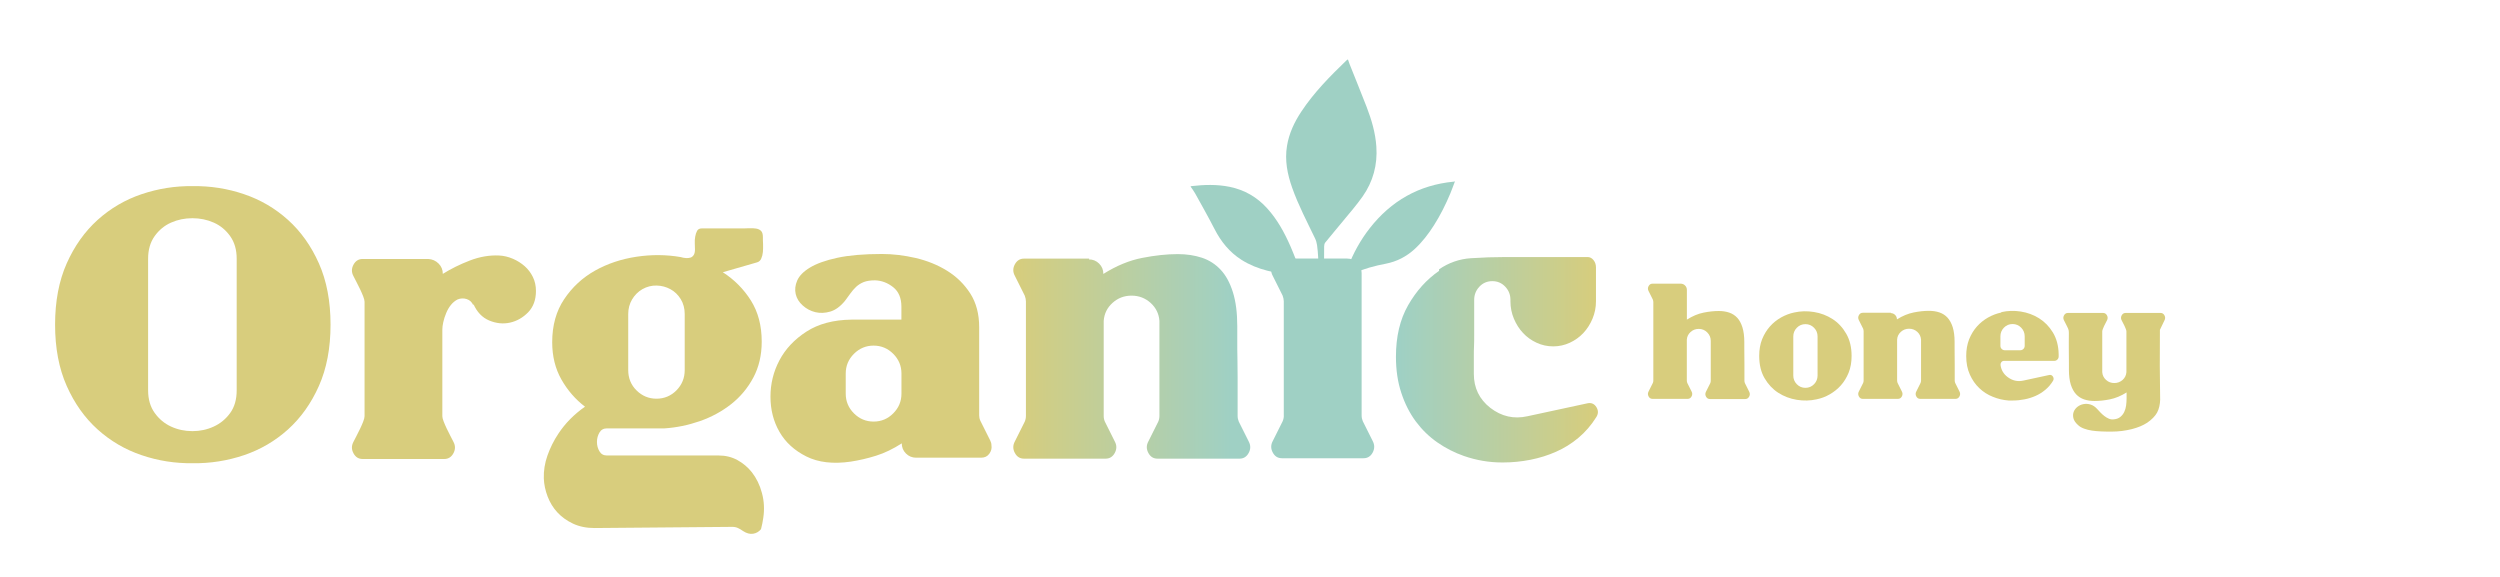 <?xml version="1.0" encoding="UTF-8"?>
<svg id="Layer_1" data-name="Layer 1" xmlns="http://www.w3.org/2000/svg" xmlns:xlink="http://www.w3.org/1999/xlink" viewBox="0 0 426.2 98.33">
  <defs>
    <style>
      .cls-1 {
        fill: url(#linear-gradient);
      }

      .cls-1, .cls-2, .cls-3, .cls-4 {
        stroke-width: 0px;
      }

      .cls-2 {
        fill: url(#linear-gradient-2);
      }

      .cls-3 {
        fill: #d8cd7d;
      }

      .cls-4 {
        fill: #9fd0c4;
      }
    </style>
    <linearGradient id="linear-gradient" x1="172.75" y1="60.76" x2="213.14" y2="60.76" gradientUnits="userSpaceOnUse">
      <stop offset="0" stop-color="#d7cd7c"/>
      <stop offset=".92" stop-color="#9fd0c4"/>
    </linearGradient>
    <linearGradient id="linear-gradient-2" x1="237.98" y1="61.33" x2="272.41" y2="61.33" gradientUnits="userSpaceOnUse">
      <stop offset=".02" stop-color="#9fd0c4"/>
      <stop offset="1" stop-color="#d7cd7c"/>
    </linearGradient>
  </defs>
  <path class="cls-3" d="m56.35,55.35c0,3.99-.66,7.47-1.98,10.44s-3.08,5.44-5.27,7.42c-2.19,1.97-4.7,3.44-7.51,4.39-2.82.95-5.73,1.41-8.72,1.37-2.99.04-5.9-.41-8.72-1.37-2.82-.95-5.32-2.42-7.51-4.39s-3.95-4.45-5.27-7.42-1.98-6.45-1.98-10.44.66-7.47,1.98-10.44c1.32-2.97,3.08-5.44,5.27-7.42,2.19-1.97,4.69-3.44,7.51-4.39s5.72-1.41,8.72-1.37c2.99-.04,5.9.41,8.72,1.37,2.82.95,5.32,2.42,7.51,4.39,2.19,1.97,3.95,4.45,5.27,7.42,1.32,2.97,1.98,6.45,1.98,10.44Zm-16-11.25c0-1.52-.37-2.8-1.11-3.84s-1.67-1.81-2.8-2.31-2.34-.75-3.64-.75-2.52.25-3.64.75c-1.13.5-2.06,1.27-2.8,2.31s-1.11,2.32-1.11,3.84v22.44c0,1.52.37,2.8,1.11,3.84.74,1.04,1.67,1.82,2.8,2.34s2.34.78,3.64.78,2.51-.26,3.64-.78,2.06-1.29,2.8-2.31c.74-1.02,1.11-2.31,1.11-3.87v-22.44h0Z"/>
  <path class="cls-3" d="m80.68,52.03c-.22-.52-.59-.87-1.11-1.04-.52-.17-1.04-.15-1.56.06-.43.22-.81.53-1.14.94s-.6.88-.81,1.4c-.22.52-.38,1.03-.49,1.53s-.16.92-.16,1.27v14.77c0,.22.08.52.23.91.15.39.33.79.52,1.2s.4.82.62,1.24c.22.41.39.75.52,1.01.35.65.35,1.3,0,1.95-.35.65-.87.98-1.56.98h-13.92c-.69,0-1.21-.32-1.56-.98-.35-.65-.35-1.3,0-1.95.13-.26.3-.6.52-1.01s.42-.82.62-1.24.37-.81.52-1.2.23-.69.23-.91v-19.52c0-.22-.08-.52-.23-.91s-.33-.79-.52-1.2c-.2-.41-.4-.82-.62-1.24-.22-.41-.39-.75-.52-1.01-.35-.65-.35-1.3,0-1.95s.87-.98,1.56-.98h11.19c.69.04,1.28.3,1.76.78s.72,1.06.72,1.76c1.39-.87,2.93-1.63,4.62-2.28,1.69-.65,3.36-.93,5.01-.85.78.04,1.55.23,2.31.55.76.33,1.43.75,2.02,1.27s1.05,1.14,1.4,1.85c.35.72.52,1.51.52,2.37,0,1.52-.45,2.73-1.33,3.64-.89.91-1.92,1.5-3.09,1.76s-2.35.14-3.55-.36c-1.19-.5-2.09-1.44-2.7-2.83v.2l-.02.02h0Z"/>
  <path class="cls-3" d="m101.37,90.02c-1.39,0-2.61-.25-3.68-.75-1.06-.5-1.95-1.14-2.67-1.92s-1.27-1.68-1.66-2.7c-.39-1.02-.61-2.05-.65-3.09-.04-1.3.16-2.6.62-3.9s1.07-2.54,1.85-3.71c1.17-1.78,2.69-3.32,4.55-4.62-1.65-1.26-2.99-2.81-4.03-4.65-1.04-1.84-1.56-3.96-1.56-6.34,0-2.86.68-5.31,2.05-7.35,1.37-2.04,3.11-3.65,5.24-4.85,2.12-1.19,4.48-1.98,7.06-2.37,2.58-.39,5.11-.37,7.58.06.26.09.54.14.85.16.3.02.56,0,.78-.07.22-.06.4-.21.55-.42.15-.22.23-.54.23-.98,0-.26-.01-.6-.03-1.01s0-.8.07-1.17c.06-.37.17-.69.32-.98.15-.28.42-.42.81-.42h6.57c.52,0,1.01,0,1.46-.03.46-.02.87,0,1.24.06.37.06.65.21.85.42.2.22.29.56.29,1.04,0,.35,0,.75.03,1.2.02.46,0,.9-.03,1.33-.04.43-.14.81-.29,1.14-.15.33-.38.53-.68.62l-5.86,1.69c1.95,1.26,3.55,2.86,4.78,4.81s1.85,4.29,1.85,7.03c0,2.3-.48,4.34-1.43,6.12-.95,1.78-2.21,3.29-3.77,4.52s-3.34,2.2-5.33,2.9c-2,.69-4.01,1.11-6.05,1.24h-9.82c-.56,0-.99.24-1.27.72s-.42,1.01-.42,1.59.14,1.12.42,1.59c.28.48.7.72,1.27.72h19.06c1.17,0,2.23.26,3.19.78.95.52,1.78,1.21,2.47,2.08.78,1,1.36,2.18,1.72,3.55.37,1.37.44,2.77.23,4.2-.09.65-.22,1.3-.39,1.95-.35.43-.79.69-1.33.78-.54.09-1.12-.06-1.72-.45-.3-.22-.6-.39-.88-.52s-.6-.2-.94-.2l-23.49.2h-.01Zm10.54-22.05c1.34,0,2.48-.48,3.42-1.43.93-.95,1.4-2.1,1.4-3.45v-9.56c0-.95-.23-1.8-.68-2.54-.46-.74-1.04-1.3-1.76-1.69s-1.5-.6-2.34-.62c-.85-.02-1.66.18-2.44.62-.74.43-1.32,1.02-1.76,1.76-.43.74-.65,1.56-.65,2.47v9.56c0,1.39.48,2.55,1.43,3.48s2.08,1.4,3.38,1.4Z"/>
  <path class="cls-3" d="m153.74,75.58c-1.48.95-2.94,1.66-4.39,2.11-1.45.46-2.9.79-4.33,1.01-2.99.43-5.51.14-7.55-.88-2.04-1.02-3.57-2.42-4.59-4.2-1.02-1.78-1.53-3.77-1.53-5.99s.51-4.28,1.53-6.21,2.55-3.56,4.59-4.88,4.6-2.01,7.68-2.05h8.52v-2.21c0-1.47-.47-2.58-1.4-3.32-.93-.74-1.96-1.13-3.09-1.17-.78,0-1.42.1-1.92.29-.5.2-.93.47-1.3.81-.37.35-.71.74-1.01,1.17-.3.43-.61.85-.91,1.24-.78.95-1.62,1.56-2.5,1.82-.89.26-1.74.29-2.54.1-.8-.2-1.52-.57-2.15-1.14-.63-.56-1.03-1.21-1.2-1.95s-.09-1.51.26-2.31c.35-.8,1.07-1.54,2.18-2.21,1.11-.67,2.66-1.23,4.65-1.66,1.99-.43,4.53-.65,7.61-.65,1.86,0,3.78.23,5.74.68,1.96.46,3.76,1.18,5.37,2.18,1.62,1,2.93,2.29,3.95,3.87,1.01,1.58,1.52,3.5,1.52,5.76v15.03c0,.3.06.61.2.91l1.69,3.38c.13.26.2.52.2.78.09.52-.03,1.01-.36,1.46-.33.46-.79.68-1.4.68h-11.07c-.69,0-1.27-.24-1.75-.72s-.71-1.06-.71-1.76v.03h.01Zm-9.56-8.46c0,1.3.47,2.42,1.4,3.35s2.05,1.4,3.35,1.4,2.42-.46,3.35-1.4c.93-.93,1.4-2.05,1.4-3.35v-3.45c0-1.3-.47-2.42-1.4-3.35-.93-.93-2.05-1.4-3.35-1.4s-2.42.47-3.35,1.4-1.4,2.05-1.4,3.35v3.45Z"/>
  <path class="cls-1" d="m185.62,44.22c.69,0,1.28.24,1.76.72s.72,1.06.72,1.76c2.21-1.39,4.41-2.3,6.6-2.73s4.22-.65,6.08-.65c1.52,0,2.89.21,4.13.62s2.3,1.1,3.19,2.05,1.58,2.22,2.08,3.81c.5,1.58.75,3.52.75,5.82v2.5c0,1.02,0,2.06.03,3.12.02,1.06.03,2.1.03,3.12v6.54c0,.35.07.67.2.98l1.69,3.38c.35.65.35,1.3,0,1.95-.35.65-.87.98-1.56.98h-13.99c-.69,0-1.21-.32-1.56-.98-.35-.65-.35-1.3,0-1.95l1.69-3.38c.13-.3.2-.63.2-.98v-16.2c-.09-1.21-.59-2.23-1.5-3.06-.91-.82-2-1.24-3.25-1.24s-2.34.41-3.25,1.24c-.91.82-1.41,1.84-1.5,3.06v16.2c0,.35.06.67.2.98l1.69,3.38c.35.65.35,1.3,0,1.95-.35.65-.87.98-1.56.98h-13.92c-.69,0-1.21-.32-1.56-.98-.35-.65-.35-1.3,0-1.95l1.69-3.38c.13-.3.2-.63.2-.98v-19.52c0-.3-.07-.63-.2-.98l-1.69-3.38c-.35-.65-.35-1.3,0-1.95s.87-.98,1.56-.98h11.12l-.06.13h-.01Z"/>
  <path class="cls-2" d="m245.34,45.91c1.65-1.13,3.46-1.76,5.43-1.89,1.97-.13,3.94-.2,5.89-.2h13.99c.39,0,.73.17,1.01.52.28.35.42.76.42,1.24v5.79c0,1.04-.2,2.03-.59,2.96-.39.93-.91,1.75-1.56,2.44s-1.42,1.25-2.31,1.66c-.89.41-1.83.62-2.83.62s-1.94-.21-2.83-.62c-.89-.41-1.66-.96-2.31-1.66-.65-.69-1.17-1.51-1.56-2.44-.39-.93-.59-1.92-.59-2.96v-.26c0-.87-.3-1.62-.89-2.24-.59-.63-1.33-.94-2.2-.94s-1.61.31-2.2.94c-.59.63-.89,1.38-.89,2.24v5.92c0,.83,0,1.5-.03,2.02s-.03,1.07-.03,1.66v3.03c0,2.39.93,4.32,2.81,5.79,1.91,1.47,4.02,1.95,6.33,1.43l10.25-2.21c.65-.13,1.15.09,1.5.65.35.56.35,1.13,0,1.69-.87,1.39-1.89,2.57-3.06,3.55s-2.44,1.77-3.81,2.37c-1.37.61-2.82,1.06-4.36,1.37-1.54.3-3.09.46-4.65.46h-.2c-2.21,0-4.38-.37-6.51-1.11-1.6-.56-3.11-1.33-4.52-2.31s-2.63-2.17-3.68-3.58c-1.04-1.41-1.87-3.04-2.47-4.88-.61-1.84-.91-3.89-.91-6.15,0-3.43.69-6.35,2.08-8.78s3.14-4.38,5.27-5.85v-.26h0Z"/>
  <path class="cls-4" d="m229.79,10.11c.11.31.2.58.3.85.96,2.42,1.95,4.83,2.89,7.26.84,2.18,1.5,4.41,1.66,6.76.22,3.12-.56,5.99-2.35,8.53-1.02,1.45-2.19,2.79-3.32,4.16-1.01,1.24-2.05,2.45-3.05,3.69-.13.16-.18.44-.18.66,0,3.69-.08,7.39.02,11.08.19,7.68.71,15.34,1.3,23,0,.11,0,.22.02.41-.77-.43-1.5-.83-2.21-1.26-.08-.05-.1-.27-.09-.41.09-4.97.22-9.94.27-14.91.05-5.36,0-10.72-.33-16.08-.04-.69-.09-1.39-.19-2.07-.06-.39-.17-.79-.34-1.14-1.37-2.85-2.84-5.64-3.9-8.63-.82-2.32-1.29-4.68-.88-7.15.35-2.13,1.25-4.04,2.43-5.82,2.16-3.27,4.89-6.03,7.69-8.73.07-.06.15-.11.26-.19h0Z"/>
  <path class="cls-4" d="m221.89,46.83c-1.98-.07-3.93-.2-5.83-.68-1.57-.4-3.05-.99-4.42-1.86-2.04-1.3-3.49-3.1-4.59-5.25-1.05-2.05-2.19-4.06-3.31-6.08-.22-.4-.51-.77-.78-1.17.04-.02.09-.05.15-.06,2.17-.25,4.35-.32,6.51.12,2.55.52,4.68,1.75,6.42,3.68,1.72,1.9,2.93,4.12,3.95,6.44.66,1.52,1.23,3.08,1.85,4.62.03.07.04.14.07.23h-.02Z"/>
  <path class="cls-4" d="m229.14,47.44c.22-.63.41-1.27.65-1.89.92-2.4,2.15-4.63,3.73-6.65,3.64-4.65,8.38-7.36,14.29-7.93.05,0,.1-.02.23-.05-.28.73-.51,1.39-.78,2.04-.79,1.89-1.7,3.72-2.8,5.45-.94,1.48-2,2.86-3.29,4.05-1.41,1.29-3.04,2.13-4.93,2.5-1.86.35-3.69.85-5.43,1.6-.56.24-1.09.57-1.66.88h0Z"/>
  <path class="cls-4" d="m218.86,70.89v-19.52c0-.3-.07-.63-.2-.98l-1.69-3.38c-.35-.65-.35-1.3,0-1.95s.87-.98,1.56-.98h11.12c.69,0,1.28.24,1.76.72s.72,1.06.72,1.76v24.27c0,.35.07.67.2.98l1.69,3.38c.34.65.34,1.3,0,1.95-.35.65-.87.98-1.56.98h-13.92c-.7,0-1.22-.33-1.56-.98-.35-.65-.35-1.3,0-1.95l1.69-3.38c.13-.3.2-.63.2-.98v.06h0Z"/>
  <g>
    <path class="cls-3" d="m287.58,54.49c.95-.6,1.89-1,2.83-1.19.94-.19,1.81-.28,2.61-.28.65,0,1.24.09,1.77.27.53.18.99.47,1.37.88.38.41.68.96.89,1.64.21.68.32,1.52.32,2.51v1.08c0,.44,0,.89.01,1.34,0,.46.01.91.01,1.34v2.81c0,.15.03.29.08.42l.73,1.46c.15.28.15.56,0,.84-.15.28-.37.42-.67.42h-6.02c-.3,0-.52-.14-.67-.42-.15-.28-.15-.56,0-.84l.73-1.45c.06-.13.08-.27.08-.42v-6.79c0-.56-.2-1.04-.6-1.44-.4-.4-.88-.6-1.44-.6s-1.01.18-1.4.53c-.39.35-.61.79-.64,1.31v6.96c0,.15.03.29.08.42l.73,1.45c.15.28.15.56,0,.84-.15.28-.37.42-.67.42h-5.99c-.3,0-.52-.14-.67-.42-.15-.28-.15-.56,0-.84l.73-1.46c.06-.13.08-.27.08-.42v-13.36c0-.13-.03-.27-.08-.42l-.73-1.46c-.15-.28-.15-.56,0-.84.15-.28.37-.42.67-.42h4.79c.3,0,.55.1.76.31.21.21.31.46.31.76v5.05Z"/>
    <path class="cls-3" d="m305.89,53.27c1.08-.24,2.2-.27,3.36-.08s2.21.59,3.16,1.2,1.73,1.45,2.34,2.51.91,2.32.91,3.79c0,1.06-.17,2.01-.5,2.84-.34.83-.78,1.55-1.33,2.17-.55.62-1.19,1.12-1.9,1.53s-1.47.69-2.25.85c-1.08.24-2.2.27-3.36.08-1.16-.19-2.21-.59-3.16-1.2s-1.73-1.45-2.34-2.49c-.61-1.04-.91-2.31-.91-3.81,0-1.06.17-2.01.5-2.84.34-.83.78-1.55,1.33-2.17.55-.62,1.18-1.12,1.9-1.53.72-.4,1.47-.69,2.25-.85Zm1.9,1.99c-.58,0-1.07.21-1.47.62-.4.41-.6.91-.6,1.48v6.66c0,.58.2,1.07.6,1.48.4.41.89.62,1.47.62s1.07-.21,1.47-.62c.4-.41.6-.91.6-1.48v-6.66c0-.58-.2-1.07-.6-1.48-.4-.41-.89-.62-1.47-.62Z"/>
    <path class="cls-3" d="m322.32,53.38c.3,0,.55.1.76.31.21.21.31.46.31.76.95-.6,1.9-.99,2.84-1.18s1.82-.28,2.62-.28c.65,0,1.25.09,1.78.27.53.18.99.47,1.37.88s.68.96.9,1.64c.21.68.32,1.52.32,2.51v1.08c0,.44,0,.89.01,1.34,0,.46.01.91.01,1.34v2.81c0,.15.03.29.08.42l.73,1.46c.15.28.15.56,0,.84-.15.28-.37.42-.67.42h-6.02c-.3,0-.52-.14-.67-.42-.15-.28-.15-.56,0-.84l.73-1.46c.06-.13.08-.27.08-.42v-6.97c-.04-.52-.25-.96-.64-1.32-.39-.35-.86-.53-1.4-.53s-1.01.18-1.4.53c-.39.36-.61.79-.64,1.32v6.97c0,.15.03.29.08.42l.73,1.46c.15.28.15.56,0,.84-.15.28-.37.42-.67.42h-5.99c-.3,0-.52-.14-.67-.42-.15-.28-.15-.56,0-.84l.73-1.46c.06-.13.08-.27.08-.42v-8.4c0-.13-.03-.27-.08-.42l-.73-1.46c-.15-.28-.15-.56,0-.84.15-.28.37-.42.67-.42h4.79l-.03.06Z"/>
    <path class="cls-3" d="m341.2,53.21c1.06-.24,2.17-.28,3.3-.1,1.14.18,2.18.56,3.12,1.15.94.59,1.73,1.39,2.35,2.41s.96,2.24.99,3.68v.42c0,.21-.07.38-.22.53s-.33.22-.53.22h-8.57c-.19,0-.34.08-.45.22-.11.15-.16.31-.14.48.11.84.5,1.52,1.18,2.04.82.63,1.73.84,2.72.62l4.4-.95c.28-.06.49.04.64.28.15.24.15.49,0,.73-.37.6-.81,1.11-1.32,1.53s-1.05.76-1.64,1.02c-.59.26-1.21.46-1.88.59-.66.13-1.33.2-2,.2h-.73c-.92-.07-1.81-.28-2.67-.63-.87-.34-1.64-.83-2.31-1.47-.67-.63-1.21-1.41-1.62-2.32-.41-.91-.62-1.97-.62-3.16,0-1.06.17-2.02.5-2.86.34-.84.78-1.57,1.33-2.18.55-.62,1.18-1.12,1.9-1.53.72-.4,1.47-.69,2.25-.85v-.06Zm3.22,6.5c.21,0,.38-.08.53-.22.15-.15.22-.33.22-.53v-1.62c0-.58-.2-1.07-.6-1.48-.4-.41-.89-.62-1.47-.62s-1.07.21-1.47.62-.6.91-.6,1.48v1.62c0,.21.07.38.22.53s.33.22.53.22h2.63Z"/>
    <path class="cls-3" d="m368.27,68.03c-.02.93-.2,1.7-.53,2.31-.34.61-.9,1.18-1.68,1.72-.34.22-.73.43-1.18.62-.45.19-.93.34-1.46.48-.52.13-1.08.23-1.67.31-.59.07-1.17.11-1.75.11s-1.18,0-1.75-.03c-.57-.02-1.1-.07-1.6-.14-.49-.07-.95-.19-1.36-.34-.41-.15-.76-.35-1.04-.62-.43-.39-.69-.78-.78-1.18-.09-.39-.07-.75.06-1.08.13-.33.35-.61.64-.84.3-.23.64-.39,1.04-.46.39-.07.79-.05,1.2.08.41.13.78.38,1.12.76.17.19.35.39.56.6.21.21.43.42.67.6s.5.34.77.45c.27.11.55.15.83.11.45-.04.82-.17,1.11-.41.29-.23.51-.52.67-.85s.27-.7.32-1.11.08-.79.08-1.16v-1.06c-.95.6-1.9.99-2.84,1.18-.94.19-1.82.28-2.62.28-.65,0-1.25-.09-1.78-.27s-.99-.47-1.37-.88c-.38-.41-.68-.96-.9-1.64-.21-.68-.32-1.52-.32-2.51v-1.08c0-.44,0-.89-.01-1.34,0-.46-.01-.91-.01-1.34v-1.11c0-.58,0-.99.01-1.25,0-.25,0-.47-.04-.64-.04-.18-.12-.38-.24-.6-.12-.22-.3-.59-.55-1.09-.15-.28-.15-.56,0-.84s.37-.42.67-.42h5.99c.3,0,.52.14.67.42s.15.56,0,.84c-.06.11-.13.26-.22.43-.09.18-.18.35-.27.53-.08.18-.16.35-.22.52s-.1.3-.1.39v6.97c.04.52.25.96.65,1.32.39.36.87.53,1.41.53s1.01-.18,1.41-.53c.39-.35.61-.79.65-1.32v-6.97c0-.09-.03-.22-.1-.39s-.14-.34-.22-.52c-.08-.18-.17-.35-.27-.53s-.17-.32-.22-.43c-.15-.28-.15-.56,0-.84.15-.28.37-.42.67-.42h5.96c.3,0,.52.14.67.42s.15.56,0,.84l-.78,1.62c0,1.12,0,2.17-.01,3.14,0,.97-.01,1.99-.01,3.05l.06,5.6Z"/>
  </g>
</svg>